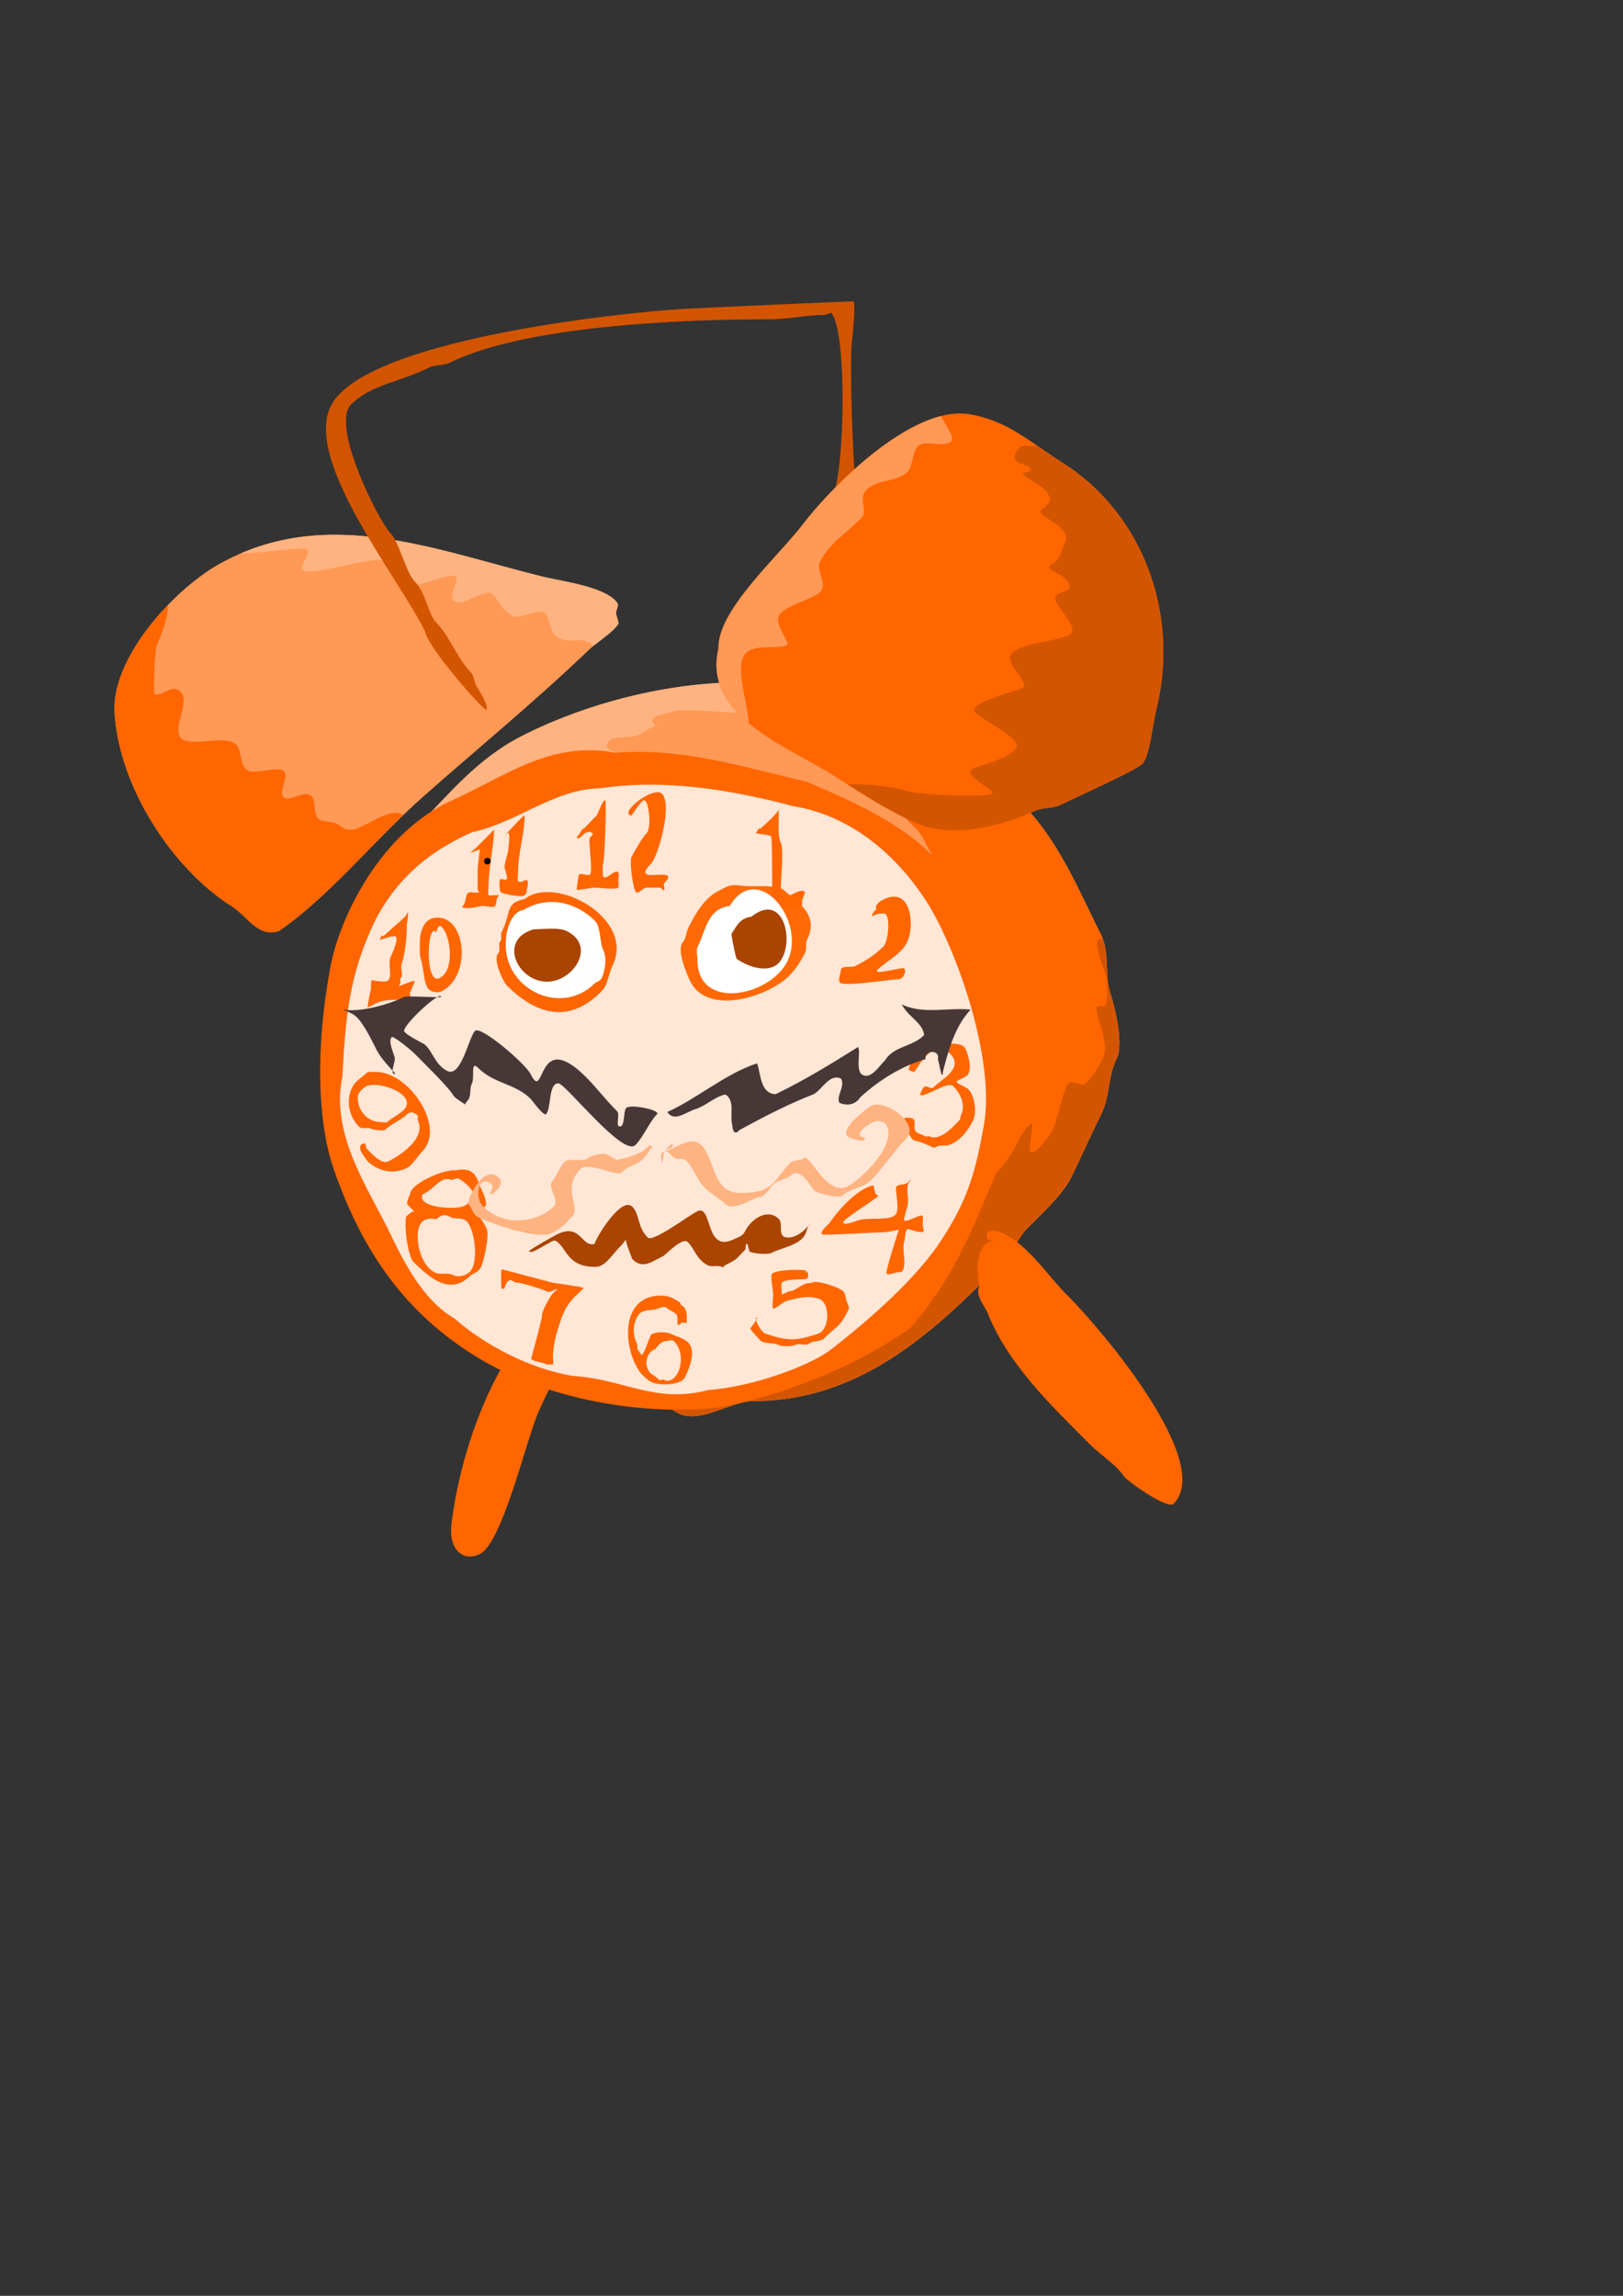<?xml version="1.0" encoding="UTF-8" standalone="no"?>
<!-- Created with Inkscape (http://www.inkscape.org/) -->

<svg
   xmlns:dc="http://purl.org/dc/elements/1.1/"
   xmlns:cc="http://creativecommons.org/ns#"
   xmlns:rdf="http://www.w3.org/1999/02/22-rdf-syntax-ns#"
   xmlns:svg="http://www.w3.org/2000/svg"
   xmlns="http://www.w3.org/2000/svg"
   xmlns:sodipodi="http://sodipodi.sourceforge.net/DTD/sodipodi-0.dtd"
   xmlns:inkscape="http://www.inkscape.org/namespaces/inkscape"
   width="744.094"
   height="1052.362"
   id="svg2"
   version="1.1"
   inkscape:version="0.48.2 r9819"
   sodipodi:docname="clocker.svg">
  <rect width="100%" height="100%" fill="#333333" stroke="none"/>
  <defs
     id="defs4" />
  <sodipodi:namedview
     id="base"
     pagecolor="#ffffff"
     bordercolor="#666666"
     borderopacity="1.0"
     inkscape:pageopacity="0.0"
     inkscape:pageshadow="2"
     inkscape:zoom="0.70710678"
     inkscape:cx="299.01724"
     inkscape:cy="508.52082"
     inkscape:document-units="px"
     inkscape:current-layer="layer1"
     showgrid="false"
     inkscape:window-width="1364"
     inkscape:window-height="766"
     inkscape:window-x="0"
     inkscape:window-y="0"
     inkscape:window-maximized="0" />
  <g
     inkscape:label="Layer 1"
     inkscape:groupmode="layer"
     id="layer1">
    <path
       style="fill:#ff6600;fill-opacity:1;stroke:#ffffff;stroke-width:1px;stroke-linecap:butt;stroke-linejoin:miter;stroke-opacity:0"
       d="m 243,610.362 c -11.902,8.58 -30.804,46.316 -36,88 -1.561,12.52 5.802,17.599 13,14 10.052,-5.026 20.676,-49.691 26,-63 5.222,-13.055 14.496,-27.993 20,-39"
       id="path3628"
       inkscape:connector-curvature="0"
       sodipodi:nodetypes="csssc" />
    <path
       style="fill:#ff9955;stroke:#ffffff;stroke-width:1px;stroke-linecap:butt;stroke-linejoin:miter;stroke-opacity:0"
       d="m 203.647,431.522 c -1.886,-1.886 -7.542,-3.771 -5.657,-5.657 1.886,-1.886 7.542,7.542 5.657,5.657 -5.779,-5.779 -25.471,-15.586 -28.284,-21.213 -3.451,-6.902 3.538,-12.023 5.657,-14.142 3.436,-3.436 4.422,-11.493 8.485,-15.556 16.776,-16.776 28.878,-32.824 50.912,-43.841 28.487,-14.244 65.119,-24.042 100.409,-24.042 47.272,0 88.722,20.84 113.137,45.255 3.814,3.814 9.877,5.635 14.142,9.899 17.141,17.141 26.092,39.455 36.77,60.811 3.905,7.81 1.457,18.514 4.243,26.87 1.884,5.652 6.206,22.942 2.828,29.698 -4.218,8.436 -2.888,17.089 -7.071,25.456 -4.972,9.944 -9.305,20.023 -14.142,29.698 -3.576,7.153 -14.806,17.635 -19.799,22.627 -4.162,4.162 -6.034,10.276 -9.899,14.142 -29.338,29.338 -63.633,65.054 -115.966,65.054 -9.669,0 -24.083,10.586 -33.941,5.657 -13.505,-6.753 -48.664,-41.92 -52.326,-56.569 -2.023,-8.094 -5.047,-15.947 -7.071,-24.042 -1.288,-5.153 0.298,-10.421 -1.414,-15.556"
       id="path3554"
       inkscape:connector-curvature="0" />
    <path
       style="fill:#ff6600;stroke:#ffffff;stroke-width:1px;stroke-linecap:butt;stroke-linejoin:miter;stroke-opacity:0;fill-opacity:1"
       d="M 449.25 353.5 C 447.759 355.302 445.843 356.219 442.656 355.156 C 420.834 347.882 437.084 373.447 436.281 374.25 C 435.176 375.356 417.639 370.955 415.062 373.531 C 414.027 374.566 418.965 378.84 420.031 379.906 C 424.159 384.034 426.361 391.892 429.219 394.75 C 429.406 394.937 429.219 396.584 429.219 396.875 C 429.219 403.472 405.577 406.452 412.25 413.125 C 412.721 413.596 411.779 415.497 412.25 415.969 C 417.494 421.213 422.108 443.449 424.969 452.031 C 426.502 456.631 429.349 461.054 430.625 466.156 C 432.244 472.633 432.83 479.338 434.156 485.969 C 438.088 505.625 428.44 525.751 428.5 544.656 L 398.812 567.281 C 408.44 572.095 434.507 571.909 445.469 570.812 C 451.622 570.197 457.839 570.7 463.875 568.688 C 465.079 568.286 466.354 567.787 467.688 567.25 C 468.645 565.751 469.679 564.289 470.938 563.031 C 475.93 558.039 487.142 547.559 490.719 540.406 C 495.556 530.731 499.903 520.663 504.875 510.719 C 509.058 502.352 507.719 493.686 511.938 485.25 C 515.316 478.494 511.009 461.215 509.125 455.562 C 506.34 447.206 508.78 436.497 504.875 428.688 C 494.197 407.332 485.235 385.016 468.094 367.875 C 463.829 363.61 457.782 361.782 453.969 357.969 C 452.463 356.463 450.883 354.975 449.25 353.5 z "
       id="path3572" />
    <path
       style="fill:#d45500;stroke:#ffffff;stroke-width:1px;stroke-linecap:butt;stroke-linejoin:miter;stroke-opacity:0;fill-opacity:1"
       d="M 505.469 430.25 C 504.584 430.356 503.752 430.53 503.469 430.812 C 501.393 432.889 506.42 444.774 507 447.094 C 507.573 449.387 508.098 458.305 507 460.5 C 506.151 462.197 502.75 460.163 502.75 461.938 C 502.75 467.312 508.938 478.562 505.594 485.25 C 503.36 489.718 501.107 493.268 497.812 496.562 C 495.6 498.775 491.003 493.9 489.312 497.281 C 485.065 505.776 485.47 516.687 478.719 523.438 C 478.096 524.06 474.269 529.613 472.344 527.688 C 471.365 526.709 473.951 514.969 473.062 514.969 C 471.879 514.969 468.551 519.71 468.094 520.625 C 465.063 526.686 461.818 532.557 457.5 536.875 C 455.62 538.755 452.314 539.967 450.438 541.844 C 449.9 542.381 447.648 542.16 446.906 542.531 C 446.462 542.753 444.795 543.982 444.062 543.25 C 442.711 541.899 448.749 516.657 442.656 522.75 C 433.484 531.922 421.586 542.382 411.531 552.438 C 408.68 555.289 399.179 559.638 395.281 560.938 C 390 562.698 386.06 569.168 381.125 570.812 C 369.142 574.807 354.462 582.095 341.531 584.25 C 334.436 585.433 326.321 586.268 319.625 588.5 C 316.854 589.424 309.221 588.954 306.875 587.781 C 302.095 585.391 281.897 589.348 277.906 591.344 C 276.125 592.234 274.175 590.793 272.938 592.031 C 268.986 595.983 270.647 606.508 272.312 612.562 C 284.776 627.414 302.425 643.556 311.125 647.906 C 320.983 652.835 335.394 642.25 345.062 642.25 C 397.395 642.25 431.693 606.525 461.031 577.188 C 464.897 573.322 466.775 567.194 470.938 563.031 C 475.93 558.039 487.142 547.559 490.719 540.406 C 495.556 530.731 499.903 520.663 504.875 510.719 C 509.058 502.352 507.719 493.686 511.938 485.25 C 515.316 478.494 511.009 461.215 509.125 455.562 C 506.521 447.751 508.486 437.883 505.562 430.25 C 505.53 430.254 505.501 430.246 505.469 430.25 z "
       id="path3567" />
    <path
       style="fill:#ff9955;fill-opacity:1;stroke:#ffffff;stroke-width:1.242px;stroke-linecap:butt;stroke-linejoin:miter;stroke-opacity:0"
       d="m 127.965,426.729 c -9.738,3.277 -14.386,-6.677 -21.584,-11.213 -27.502,-17.33 -51.883,-55.05 -53.844,-88.84 -1.479,-25.486 27.513,-56.574 47.568,-67.913 49.126,-27.776 99.656,-6.469 149.214,5.686 8.155,2 27.52,4.349 33.359,11.47 1.703,2.077 -0.719,3.287 -0.129,5.888 0.13,0.574 1.233,3.726 0.948,4.179 -2.522,4.002 -9.644,8.214 -13.425,11.834 -24.296,23.257 -50.274,44.618 -75.613,66.953 -23.145,20.402 -43.081,45.812 -66.495,61.955 z"
       id="path2989"
       inkscape:connector-curvature="0" />
    <path
       style="fill:#ffb380;stroke:#ffffff;stroke-width:1px;stroke-linecap:butt;stroke-linejoin:miter;stroke-opacity:0;fill-opacity:1"
       d="M 151.156 245.156 C 137.346 245.409 123.607 247.912 109.938 253.875 C 121.178 253.207 134.505 251.375 139 251.375 C 144.871 251.375 136.597 258.972 139 261.375 C 142.369 264.744 173.36 253.735 177 257.375 C 178.502 258.877 182.127 260.502 184 262.375 C 185.678 264.053 183.006 266.878 186 268.375 C 190.061 270.406 206.414 261.789 209 264.375 C 210.748 266.123 205.266 272.641 208 275.375 C 211.618 278.993 222.629 269.004 226 272.375 C 227.839 274.214 230.571 280.161 235 282.375 C 238.577 284.163 247.003 278.378 250 281.375 C 252.546 283.921 251.902 290.326 256 292.375 C 262.524 295.637 265.376 290.779 272.219 295.938 C 276.113 292.777 281.4 289.332 283.5 286 C 283.785 285.548 282.693 282.386 282.562 281.812 C 281.972 279.212 284.39 277.983 282.688 275.906 C 276.848 268.785 257.468 266.438 249.312 264.438 C 216.79 256.461 183.844 244.557 151.156 245.156 z "
       id="path3597" />
    <path
       style="fill:#d45500;fill-opacity:0.995;stroke:#ffffff;stroke-width:1px;stroke-linecap:butt;stroke-linejoin:miter;stroke-opacity:0"
       d="m 398.313,270.367 c -5.641,-7.658 -9.148,-94.976 -7.889,-112.017 0.093,-1.265 2.178,-19.266 0.807,-20.232 -0.119,-0.084 -70.806,3.043 -78.331,3.499 -28.361,1.72 -147.862,14.252 -161.545,45.158 -11.423,25.803 31.895,78.522 43.639,102.964 1.255,7.309 27.09,36.539 28.006,35.622 1.335,-1.335 -3.742,-9.742 -4,-10 -1.366,-1.366 -1.634,-5.634 -3,-7 -6.011,-6.011 -10.069,-17.069 -16,-23 -3.814,-3.814 -4.656,-13.656 -10,-19 -3.824,-3.824 -7.02,-18.02 -11,-22 -5.079,-5.079 -27.715,-49.285 -18,-59 9.227,-9.227 21.999,-9.999 36,-17 2.561,-1.28 6.439,-0.72 9,-2 33.879,-16.939 105.62,-20 146,-20 10.1,0 17.322,-2 26,-2 1.118,0 2.84,-1.16 3,-1 7.506,7.506 6.246,72.507 1,83 -2.663,5.327 1,16.652 1,21 0,2.71 1.724,15.276 0,17 -0.332,0.332 -3.303,4.697 -2,6 1.377,1.377 10.372,-1.186 12,-2 1.693,-0.847 3.555,2.708 5.313,2.005 1.345,-0.538 1.125,-2.67 1.687,-4.005"
       id="path3019"
       inkscape:connector-curvature="0" />
    <path
       style="fill:#ffb380;stroke:#ffffff;stroke-width:1px;stroke-linecap:butt;stroke-linejoin:miter;stroke-opacity:0"
       d="M 340.812 312.719 C 305.522 312.719 268.893 322.538 240.406 336.781 C 218.373 347.798 206.276 363.849 189.5 380.625 C 188.967 381.158 188.502 381.755 188.062 382.406 C 194.726 379.515 201.035 376.153 202.938 374.25 C 205.628 371.56 225.643 368.538 231.219 365.75 C 234.101 364.309 238.338 365.019 241.125 363.625 C 246.374 361 262.895 356.73 265.875 353.75 C 266.299 353.326 289.049 350.272 292.031 348.781 C 298.672 345.461 272.293 346.613 279.312 339.594 C 282.14 336.766 291.169 339.05 294.156 336.062 C 294.321 335.898 299.044 333.159 300.656 332.594 C 299.843 332.048 298.499 330.282 299.094 329.688 C 301.038 327.744 304.384 327.466 308.312 326.156 C 313.615 324.389 342.372 327.441 342.938 326.875 C 343.948 325.865 336.998 320.096 338 319.094 C 339.833 317.261 352.335 318.086 355.688 316.969 C 357.47 316.375 364.338 315.874 369.656 315.312 C 360.37 313.643 350.712 312.719 340.812 312.719 z M 300.656 332.594 C 300.982 332.813 301.219 332.869 301.219 332.531 C 301.219 332.421 300.986 332.478 300.656 332.594 z "
       id="path3577" />
    <path
       style="fill:#ff6600;stroke:#ffffff;stroke-width:1px;stroke-linecap:butt;stroke-linejoin:miter;stroke-opacity:0"
       d="m 205.061,367.883 c -32.593,15.876 -50.845,56.001 -54.093,78.235 -5.346,29.806 -6.223,62.816 1.144,87.146 11.729,35.208 29.691,64.101 60.298,84.767 32.994,22.862 79.955,31.066 116.452,27.246 29.015,-5.081 64.836,-19.421 88.574,-36.666 21.335,-24.596 28.762,-46.82 41.526,-76.067 6.533,-38.49 1.592,-84.744 -17.378,-119.399 -11.189,-28.405 -44.936,-43.522 -71.962,-54.851 -29.645,-6.869 -55.88,-15.523 -87.425,-13.264 -30.597,-5.684 -51.084,11.403 -77.135,22.854 z"
       id="path3038"
       inkscape:connector-curvature="0"
       sodipodi:nodetypes="ccccccccccc" />
    <path
       style="fill:#ffe6d5;stroke:#ffffff;stroke-width:1.009px;stroke-linecap:butt;stroke-linejoin:miter;stroke-opacity:0"
       d="m 172.284,421.362 c -12.247,25.124 -13.838,44.448 -15.332,72.188 -5.233,24.799 9.668,47.838 20.561,69.021 6.305,13.196 15.332,32.748 30.685,41.696 14.404,12.677 35.248,23.208 54.153,26.409 24.078,1.514 37.945,12.906 62.315,6.513 20.107,-1.494 44.784,-10.553 55.241,-17.772 15.406,-11.856 37.205,-30.339 49.854,-48.247 13.568,-19.968 17.42,-33.01 21.488,-56.395 4.627,-28.933 -11.396,-76.007 -24.932,-99.047 -13.789,-22.556 -35.315,-41.761 -62.521,-46.166 -28.845,-7.595 -59.019,-12.653 -88.775,-8.211 -21.232,0.394 -37.838,15.691 -58.444,20.075 -25.194,11.101 -36.918,26.149 -44.293,39.936 z"
       id="path3179"
       inkscape:connector-curvature="0"
       sodipodi:nodetypes="cccccccccccccc" />
    <path
       style="fill:#ff6600;stroke:#ffffff;stroke-width:1px;stroke-linecap:butt;stroke-linejoin:miter;stroke-opacity:0;fill-opacity:1"
       d="m 400.5,543.362 c -6.791,1.038 -15.963,10.944 -20,17 -0.675,1.013 -4.921,4.079 -3.5,5.5 0.462,0.462 24.765,-1 27.5,-1 3.434,0 7.5,-1.481 7.5,-1 0,0.244 -6.316,19.184 -5.5,20 0.653,0.653 3.481,-0.24 4,-0.5 0.562,-0.281 2.618,-0.118 3,-0.5 2.424,-2.424 -0.088,-10.236 1,-13.5 0.566,-1.699 0.295,-4.795 1.5,-6 0.317,-0.317 6.127,2.373 7.5,1 0.176,-0.175 -0.5,-2.226 -0.5,-3 0,-0.636 0.405,-3.595 0,-4 -1.029,-1.029 -7.333,3.167 -8.5,2 -0.277,-0.277 1.305,-5.916 1.5,-6.5 0.966,-2.898 -0.838,-7.825 0.5,-10.5 0.118,-0.236 1,-1.268 1,-1.5 0,-0.471 -0.667,0.667 -1,1 -1.307,1.307 -4.354,0.854 -5.5,2 -1.033,1.033 1.888,10.612 -0.5,13 -2.901,2.901 -12.374,0.958 -17,2.5 -0.265,0.088 -7,2.748 -7,1 0,-1.456 14.226,-10.226 16,-12 0.416,-0.416 -0.922,-0.922 -1,-1 -0.357,-0.357 -0.919,-3.675 -1,-4 z"
       id="path3421"
       inkscape:connector-curvature="0" />
    <path
       style="fill:#ff6600;fill-opacity:1;stroke:#ffffff;stroke-width:1px;stroke-linecap:butt;stroke-linejoin:miter;stroke-opacity:0"
       d="m 416.5,490.362 c 2.4,-8.87 10.013,-12 19,-12 2.019,0 5.122,0.122 6.5,1.5 1.534,1.534 4.055,10.445 1.5,13 -1.248,1.248 -3.578,1.578 -5,3 -0.476,0.476 4.236,2.236 5.5,3.5 2.676,2.676 4.107,10.285 2,14.5 -2.235,4.471 -5.961,9.32 -11,11 -1.564,0.521 -3.41,-0.03 -5,0.5 -0.702,0.234 -1.518,0.991 -2.5,0.5 -1.731,-0.865 -4.186,-1.895 -6,-2.5 -0.796,-0.265 -2.389,-0.389 -3,-1 -0.906,-0.906 -5.728,-7.772 -3.5,-10 0.132,-0.132 1.294,0 1.5,0 5.01,0 1.331,4.331 3.5,6.5 1.037,1.037 3.063,1.063 4,2 0.317,0.317 1.584,-0.208 2,0 5.205,2.603 11.868,-5.368 14,-7.5 0.443,-0.443 0.199,-1.397 0.5,-2 2.572,-5.144 -0.493,-10.493 -3.5,-13.5 -2.498,-2.498 -13.458,5.542 -15,4 -0.431,-0.431 1.264,-3.264 1.5,-3.5 1.267,-1.267 3.233,1.267 4.5,0 3.714,-3.714 14.251,-8.749 7.5,-15.5 -8.071,-8.071 -15.722,8.656 -16.5,8.5 -0.88,-0.176 -1.667,-0.667 -2.5,-1 z"
       id="path3227"
       inkscape:connector-curvature="0" />
    <path
       style="fill:#483737;stroke:#ffffff;stroke-width:0.834px;stroke-linecap:butt;stroke-linejoin:miter;stroke-opacity:0"
       d="m 414.251,461.695 c 2.613,4.49 8.784,7.359 9.438,12.719 -5.01,5.423 -14.041,5.008 -17.978,11.715 -2.759,2.462 -6.911,9.805 -11.147,5.879 -2.08,-3.537 0.109,-9.481 -1.156,-12.094 -12.239,7.684 -24.821,15.402 -37.781,21.625 -7.087,-0.206 -6.805,-9.205 -8.5,-14.125 -14.787,4.868 -26.941,15.831 -41.156,22.312 3.162,4.966 8.974,-0.276 12.938,-1.344 4.806,-1.516 8.842,-5.725 13.625,-6.688 4.637,2.607 1.936,9.745 3.188,13.969 0.118,2.028 0.804,5.219 3.312,2.312 11.105,-6.016 22.352,-11.899 34.062,-16.438 3.886,-2.158 7.336,-9.716 12.531,-7.062 1.972,3.533 -2.506,8.156 -0.719,11.062 3.636,1.517 7.281,0.816 9.469,-2.531 8.618,-7.881 18.801,-14.243 29.969,-17.531 -0.772,-4.132 6.8,-4.658 5.65,0.188 0.747,1.602 1.851,10.866 2.35,5.437 2.571,-9.988 5.493,-20.661 12.656,-28.312 -10.202,-1.024 -21.017,2.141 -30.844,-2.031 -1.536,-0.698 -0.174,0.472 0.094,0.938 z"
       id="path3067"
       inkscape:connector-curvature="0" />
    <path
       style="fill:#ff6600;stroke:#ffffff;stroke-width:1px;stroke-linecap:butt;stroke-linejoin:miter;stroke-opacity:0;fill-opacity:1"
       d="m 174,430.862 c 0.5,-0.667 0.833,-2.5 1.5,-2 0.667,0.5 -2.089,2.589 -1.5,2 3.747,-3.747 8.419,-7.419 12,-11 0.095,-0.095 0.591,-1.5 1,-1.5 0.399,0 -0.5,5.359 -0.5,5.5 0,5.932 -0.66,12.98 -2.5,18.5 -0.347,1.042 0.771,4.729 0,5.5 -0.638,0.638 -0.5,1.688 -0.5,3 0,0.515 -0.873,0.627 -0.5,1 0.407,0.407 8.104,-3.709 7,-1.5 -0.753,1.506 -1.254,3.009 -2,4.5 -0.369,0.737 0.561,2.939 0,3.5 -0.132,0.132 -1.294,0 -1.5,0 -4.422,0 -9.958,-0.521 -14,1.5 -0.594,0.297 -3.995,2.005 -4,2 -0.09,-0.09 1.068,-7.136 1.5,-8 0.186,-0.372 -0.089,-4.5 0.5,-4.5 0.83,0 6.264,1.236 7.5,0 1.928,-1.928 -0.23,-8.04 1,-10.5 0.68,-1.359 3.747,-8.253 2.5,-9.5 -0.92,-0.92 -6.646,1.329 -7.5,1.5 z"
       id="path3515"
       inkscape:connector-curvature="0" />
    <path
       style="fill:#483737;stroke:#ffffff;stroke-width:1px;stroke-linecap:butt;stroke-linejoin:miter;stroke-opacity:0"
       d="m 156.978,462.635 c 1.886,0.943 3.97,1.564 5.657,2.828 3.519,2.639 7.431,10.619 9.899,15.556 2.969,5.937 9.586,11.314 8.485,11.314 -2.357,0 0,-4.714 0,-7.071 0,-1.581 -3.417,-7.897 -1.414,-9.899 0.709,-0.709 8.784,5.956 9.899,7.071 4.174,4.174 16.693,16.415 18.385,19.799 0.526,1.052 5.847,4.243 5.657,4.243 -1.054,0 0.943,-1.886 1.414,-2.828 1.038,-2.077 0.301,-4.845 1.414,-7.071 1.354,-2.708 -0.839,-10.738 2.828,-7.071 7.307,7.307 17.105,7.206 24.042,14.142 0.588,0.588 6.019,8.123 7.071,7.071 2.557,-2.557 0.958,-14.142 5.657,-14.142 3.241,0 29.68,33.96 35.355,28.284 3.59,-3.59 6.547,-10.79 9.899,-14.142 1.8,-1.8 -12.157,-4.814 -14.142,-2.828 -1.346,1.346 -0.494,8.485 -2.828,8.485 -2.404,0 0.285,-5.371 -1.414,-7.071 -5.558,-5.558 -9.21,-10.624 -14.142,-15.556 -23.215,-23.215 -18.547,12.403 -25.456,-1.414 -2.442,-4.885 -22.916,-22.339 -25.456,-19.799 -2.858,2.858 -6.346,21.576 -12.728,18.385 -6.164,-3.082 -7.057,-10.6 -11.314,-12.728 -0.554,-0.277 -8.485,-4.336 -8.485,-5.657 0,-3.315 16.971,-18.789 16.971,-15.556 0,0.478 -15.697,-0.637 -16.971,0 -7.691,3.845 -21.503,7.352 -28.284,5.657 z"
       id="path3082"
       inkscape:connector-curvature="0" />
    <path
       style="fill:#ff6600;fill-opacity:1;stroke:#ffffff;stroke-width:1px;stroke-linecap:butt;stroke-linejoin:miter;stroke-opacity:0"
       d="m 212.438,536.125 c -1.444,-0.038 -3.23,0.198 -5.438,0.75 l 2,-0.5 c -6.582,-0.258 -21,6.56 -21,11 0,0.564 -2.168,3.832 -1,5 0.401,0.401 3,2.929 3,3 0,0.333 -0.764,-0.236 -1,0 -0.75,0.75 -1.75,1.25 -2.5,2 -0.895,0.895 -0.5,4.335 -0.5,6 0,3.294 1.531,13.031 3.5,15 6.621,6.621 16.565,15.935 26,6.5 0.976,-0.976 3.855,-1.709 5,-4 1.198,-2.396 4.16,-14.681 2.5,-18 -1.42,-2.84 -2.953,-4.953 -4.5,-6.5 -0.299,-0.299 -1,0.54 -1,-0.5 0,-0.017 3.85,-1.85 5,-3 1.005,-1.005 -0.608,-5.215 -1,-6 -2.71,-5.42 -2.804,-10.585 -9.062,-10.75 z m -2.781,4.062 c 0.287,-0.004 0.58,0.056 0.844,0.188 2.123,1.062 8.051,5.898 6.5,9 -0.845,1.691 -2.651,2.151 -3.5,3 -2.385,2.385 -20,1.575 -20,-3.5 0,-0.972 -0.194,-1.153 0.5,-1.5 6.117,-3.058 8.02,-8.483 13,-6.5 0.867,-0.173 1.794,-0.675 2.656,-0.688 z M 204,557 c 0.721,0.059 1.489,0.37 2.5,0.875 2.625,1.313 5.35,-0.15 7.5,2 3.862,3.862 5.436,19.064 1.5,23 -1.441,1.441 -4.843,3.078 -8,1.5 -2.31,-1.155 -5.953,0.023 -8,-1 -5.377,-2.688 -8,-10.48 -8,-16.5 0,-5.962 2.376,-9.252 8.5,-8 1.743,-1.394 2.799,-1.974 4,-1.875 z"
       id="path3482"
       inkscape:connector-curvature="0" />
    <path
       style="fill:#ffb380;stroke:#ffffff;stroke-width:0.815px;stroke-linecap:butt;stroke-linejoin:miter;stroke-opacity:0"
       d="m 282.495,531.74 c -11.782,-6.866 9.681,4.433 -4.074,-2.444 -2.414,-1.207 -8.003,0.67 -8.962,1.629 -1.775,1.775 -8.695,-0.267 -10.591,1.629 -2.379,2.379 -4.155,7.414 -5.703,8.962 -2.404,2.404 3.489,8.732 0.815,11.406 -7.563,7.563 -22.912,9.677 -32.589,0 -4.248,-4.248 -1.677,-15.527 4.074,-9.777 0.997,0.997 -0.815,3.528 -0.815,4.074 0,1.304 7.557,-3.849 4.074,-7.333 -7.028,-7.028 -15.229,10.843 -13.85,12.221 1.407,1.407 2.009,4.671 4.074,5.703 4.85,2.425 27.266,10.809 34.219,7.333 4.541,-2.271 5.661,-4.031 8.962,-7.333 4.611,-4.611 -5.107,-12.817 4.074,-21.998 3.491,-3.491 16.576,3.793 18.739,1.629 4.396,-4.396 9.175,-2.871 13.036,-10.591 0.106,-0.212 1.452,-0.993 0.815,-1.629 -1.015,-1.015 -3.162,1.988 -4.074,2.444 -4.196,2.098 -6.477,2.925 -12.221,4.074 z"
       id="path3086"
       inkscape:connector-curvature="0" />
    <path
       style="fill:#ffb380;stroke:#ffffff;stroke-width:1px;stroke-linecap:butt;stroke-linejoin:miter;stroke-opacity:0"
       d="m 304.5,527.862 c 1.333,-1 3,-4.333 4,-3 1,1.333 -5.667,3 -4,3 3.329,0 11.93,-8.069 17,-3 6.585,6.585 4.88,22 18,22 15.862,0 15.139,-6.139 23,-14 1.333,-1.333 4.667,-0.667 6,-2 2.569,-2.569 10.43,17.785 20,13 5.946,-2.973 22.689,-18.622 18,-28 -0.738,-1.477 -2.544,-2 -4,-2 -2.794,0 -10.127,4.873 -8,7 0.527,0.527 2,0.255 2,1 0,2.576 -7.441,-0.441 -8,-1 -3.517,-3.517 9.252,-13.126 11,-14 6.438,-3.219 22.56,8.44 16,15 -4.911,4.911 -11.809,14.809 -16,19 -3.612,3.612 -10.274,4.274 -13,7 -1.866,1.866 -12.059,-1.059 -13,-2 -1.722,-1.722 -6.637,-11.363 -11,-7 -1.675,1.675 -6.201,2.201 -8,4 -1.398,1.398 -4.035,6 -7,6 -1.589,0 -11.334,6.666 -15,3 -2.234,-2.234 -6.954,-4.954 -9,-7 -4.391,-4.391 -5.232,-9.232 -9,-13 -1.199,-1.199 -3.314,-0.157 -5,-1 -1.738,-0.869 -3.156,-3.615 -5,-3 -2.617,0.872 -0.696,4.174 -1,6"
       id="path3088"
       inkscape:connector-curvature="0" />
    <path
       style="fill:#ff6600;fill-opacity:0.967;stroke:#ffffff;stroke-width:0.823px;stroke-linecap:butt;stroke-linejoin:miter;stroke-opacity:0"
       d="m 330.46,407.869 c -7.438,3.184 -11.792,11.24 -14.814,17.283 -1.038,2.077 -1.204,5.319 -2.469,6.584 -3.433,3.433 2.261,16.044 3.292,18.106 8.072,16.144 35.958,6.837 45.264,-2.469 2.546,-2.546 5.07,-6.025 7.407,-10.699 0.811,-1.623 0.03,-4.175 0.823,-5.761 6.2,-12.399 -5.77,-18.115 -10.699,-23.043 -2.142,-2.142 -12.333,-1.646 -15.637,-1.646 -5.807,0 -7.297,-1.877 -13.168,1.646 z"
       id="path3185"
       inkscape:connector-curvature="0" />
    <path
       style="fill:#ff6600;fill-opacity:1;stroke:#ffffff;stroke-width:1px;stroke-linecap:butt;stroke-linejoin:miter;stroke-opacity:0"
       d="m 346.5,381.862 c 0.667,-0.667 1.333,-2.667 2,-2 0.667,0.667 -2.667,2.667 -2,2 2.691,-2.691 5.156,-4.656 7.5,-7 0.481,-0.481 3.482,-4.018 3.5,-4 0.373,0.373 -0.5,0.485 -0.5,1 0,1.333 0,2.667 0,4 0,3.229 -0.373,7.754 1,10.5 1.418,2.836 0,16.739 0,20.5 0,9.428 8.098,-0.902 11,2 0.192,0.192 -0.845,2.689 -1,3 -0.9,1.799 1.131,3.5 -2,3.5 -3.659,0 -19.042,3.958 -21,2 -0.611,-0.611 0.111,-6.111 0.5,-6.5 0.414,-0.414 1.979,0.979 2,1 0.935,0.935 6.034,-1.034 6.5,-1.5 0.405,-0.405 0,-3.364 0,-4 0,-1.999 0.094,-22.406 -0.5,-23 -0.872,-0.872 -5.325,-0.83 -7,-1.5 z"
       id="path3417"
       inkscape:connector-curvature="0" />
    <path
       style="fill:#ffffff;stroke:#ffffff;stroke-width:0.823px;stroke-linecap:butt;stroke-linejoin:miter;stroke-opacity:0"
       d="m 334.575,415.275 c -10.267,1.283 -10.763,10.827 -14.814,18.929 -0.61,1.219 0,4.368 0,5.761 0,23.667 33.212,16.697 41.149,0.823 9.225,-18.451 -13.545,-46.83 -26.335,-25.512 z"
       id="path3092"
       inkscape:connector-curvature="0" />
    <path
       style="fill:#aa4400;stroke:#ffffff;stroke-width:0.823px;stroke-linecap:butt;stroke-linejoin:miter;stroke-opacity:0"
       d="m 351.96,416.932 c -2.137,0.005 -4.64,0.996 -7.51,3.292 -5.283,0.5 -6.893,4.612 -9.13,7.895 0.606,4.421 1.824,9.74 2.34,11.342 5.675,4.073 14.722,6.573 19.134,2.16 6.615,-6.615 4.424,-24.712 -4.835,-24.689 z"
       id="path3135"
       inkscape:connector-curvature="0" />
    <path
       style="fill:#ff6600;fill-opacity:1;stroke:#ffffff;stroke-width:1px;stroke-linecap:butt;stroke-linejoin:miter;stroke-opacity:0"
       d="m 264.5,383.862 c 1.333,-1.333 2.667,-5.333 4,-4 1.333,1.333 -4,5.886 -4,4 0,-1.026 8.331,-9.331 9,-10 0.458,-0.458 3.073,-7.927 4,-7 0.643,0.643 -0.321,28.321 -1,29 -0.247,0.247 -0.247,5.753 0,6 1.716,1.716 5.284,-3.716 7,-2 0.39,0.39 0,3.39 0,4 0,0.412 0.265,2.735 0,3 -1.115,1.115 -9.248,0 -11,0 -1.352,0 -7.68,1.32 -8,1 -0.219,-0.219 0.668,-6.668 1,-7 0.833,-0.833 4.167,0.833 5,0 1.115,-1.115 0,-9.248 0,-11 0,-1.448 -0.634,-4.733 0,-6 0.13,-0.26 1.782,-1.218 1,-2 -1.716,-1.716 -4.747,1.099 -7,2 z"
       id="path3187"
       inkscape:connector-curvature="0" />
    <path
       style="fill:#ff6600;fill-opacity:1;stroke:#ffffff;stroke-width:1px;stroke-linecap:butt;stroke-linejoin:miter;stroke-opacity:0"
       d="m 289.5,373.862 c -6.226,-1.032 10.151,-13.849 14,-10 4.976,4.976 -1.808,28.808 -5,32 -10.679,10.679 14.827,0.173 6,9 -0.5,0.5 0.5,2.5 0,3 -0.745,0.745 -0.971,-1 -2,-1 -2,0 -4,0 -6,0 -1.795,0 -3.731,3.269 -5,2 -1.259,-1.259 -3.009,-13.982 -2,-16 1.49,-2.98 5.066,-9.066 7,-11 2.178,-2.178 1.228,-13.886 -1,-15 -1.173,-0.586 -5.778,6.723 -6,7 z"
       id="path3189"
       inkscape:connector-curvature="0" />
    <path
       style="fill:#ff6600;fill-opacity:1;stroke:#ffffff;stroke-width:1px;stroke-linecap:butt;stroke-linejoin:miter;stroke-opacity:0"
       d="m 303,593.875 c -18.404,0 -17.572,23.142 -10,34.5 1.351,2.027 4.421,4.807 6.5,5.5 3.667,1.222 12.734,1.031 14.5,-2.5 1.895,-3.79 5.435,-12.065 1.5,-16 -1.936,-1.936 -5.664,-2.832 -8,-4 -1.895,-0.947 -7.465,-1.035 -9,0.5 -0.775,0.775 -3.382,10.118 -4.5,9 -0.418,-0.418 -1.027,-1.527 -1.5,-2 -0.602,-0.602 -0.095,-2.189 -0.5,-3 -2.65,-5.3 -1.365,-11.135 1.5,-14 1.674,-1.674 7.287,-1.287 8,-2 0.187,-0.187 3.271,-1.229 4,-0.5 1.089,1.089 3.336,1.836 4.5,3 1.2,1.2 0.016,4.016 1,5 0.303,0.303 1.017,-0.919 1.5,-1 0.822,-0.137 1.667,0 2.5,0 -0.624,-0.312 1.068,-6.216 -2.5,-8 -0.857,-0.429 -0.205,-0.97 -1,-1.5 -2.811,-1.874 -4.969,-3 -8.5,-3 z m 4.625,20.5 c 0.554,-0.028 1.076,0.053 1.406,0.406 6.902,7.391 1.168,20.841 -4.781,17.656 -0.456,-0.244 -1.81,0.371 -2.156,0 -0.569,-0.609 -1.31,-1.374 -2.188,-1.844 -1.636,-0.876 -2.117,-1.293 -3.031,-3.25 -1.595,-3.416 0.633,-8.305 3.469,-8.844 1.103,-1.476 2.868,-3.719 4.781,-3.719 0.545,0 1.577,-0.36 2.5,-0.406 z"
       id="path3191"
       inkscape:connector-curvature="0" />
    <path
       style="fill:#ff6600;fill-opacity:1;stroke:#ffffff;stroke-width:1px;stroke-linecap:butt;stroke-linejoin:miter;stroke-opacity:0"
       d="m 170.094,491.344 c -0.886,0.031 -1.716,0.154 -2.094,0.531 -2.209,2.209 -4.927,3.353 -6.5,6.5 -3.309,6.619 -1.009,13.991 3,18 1.402,1.402 3.897,0.198 5.5,1 0.741,0.371 5.699,1.301 6.5,0.5 2.259,-2.259 7.69,-4.69 10,-7 1.983,-1.983 4.067,-0.433 5,0.5 0.317,0.317 -0.208,1.584 0,2 4.09,8.179 -7.612,16.056 -13.5,19 -3.327,1.664 -8.686,-4.686 -10,-6 -0.251,-0.251 -0.172,-1.672 -0.5,-2 -0.664,-0.664 -5.048,0.189 0,6.5 1.103,2.434 9.607,9.197 19,4.5 2.809,-1.405 4.954,-5.454 7,-7.5 11.202,-11.202 -6.032,-36.5 -21,-36.5 -0.579,0 -1.52,-0.062 -2.406,-0.031 z m 0.75,5.969 c 7.532,-0.332 20.118,5.6 14.156,11.562 -2.073,2.073 -5.661,3.661 -7.5,5.5 -0.249,0.249 -2.108,0 -2.5,0 -6.581,0 -11,-5.101 -11,-11.5 0,-1.768 2.003,-3.902 4,-5 0.801,-0.32 1.768,-0.515 2.844,-0.562 z"
       id="path3222"
       inkscape:connector-curvature="0" />
    <path
       style="fill:#ff6600;stroke:#ffffff;stroke-width:1px;stroke-linecap:butt;stroke-linejoin:miter;stroke-opacity:0;fill-opacity:1"
       d="m 402,416.862 c -0.417,-0.429 -1.288,-2.356 3,-4.5 12.132,-6.066 14.211,9.867 11.5,18 -2.224,6.671 -9.937,9.937 -14,14 -3.166,3.166 11.26,-1.24 12,-0.5 1.256,1.256 -0.374,5 -2.5,5 -3.938,0 -24.887,3.613 -27,1.5 -0.917,-0.917 0.5,-4.68 0.5,-5.5 0,-2.584 4.762,-1.131 6.5,-2 5.036,-2.518 9.157,-5.157 13,-9 2.225,-2.225 3.214,-12.786 1,-15 -0.302,-0.302 -2.526,0 -3,0 -0.962,0 -2.723,1 -3,1 -1.59,0 5.216,-7.287 0.5,-1"
       id="path3419"
       inkscape:connector-curvature="0" />
    <path
       style="fill:#ff6600;stroke:#ffffff;stroke-width:1px;stroke-linecap:butt;stroke-linejoin:miter;stroke-opacity:0;fill-opacity:1"
       d="m 369.5,582.362 c -3.281,-0.649 -13.71,-0.29 -15.5,1.5 -1.019,1.019 0.5,8.028 0.5,9.5 0,0.865 -0.646,5.854 0,6.5 0.456,0.456 4.883,-3.221 6,-3.5 5.179,-1.295 9.623,-2.792 15,-1 5.08,1.693 5.12,14.127 -0.5,16 -10.055,3.352 -13.834,3.389 -24,0 -2.263,-0.754 -5.684,-7.5 -4,-7.5 0.828,0 -2.816,4.816 -3,5 -0.337,0.337 4.091,5.091 4.5,5.5 1.835,1.835 5.8,0.9 8,2 1.91,0.955 6.59,0.955 8.5,0 1.392,-0.696 4.898,0.602 6,-0.5 1.354,-1.354 5.195,-0.695 7,-2.5 6.161,-6.161 6.839,-4.679 11,-13 0.469,-0.938 -0.142,-2.284 -0.5,-3 -0.756,-1.512 -0.728,-3.456 -1.5,-5 -1.001,-2.001 -12.166,-5.667 -14.5,-4.5 -1.095,0.547 -1.824,0.108 -3,0.5 -2.531,0.844 -5.33,3.5 -7.5,3.5 -0.494,0 -3.5,1.705 -3.5,1.5 0,-0.205 -0.581,-4.919 0,-5.5 1.439,-1.439 8.346,-1.5 10.5,-1.5 3.115,0 0.5,-6.37 0.5,-2"
       id="path3423"
       inkscape:connector-curvature="0" />
    <path
       style="fill:#ff6600;stroke:#ffffff;stroke-width:1px;stroke-linecap:butt;stroke-linejoin:miter;stroke-opacity:0;fill-opacity:1"
       d="M 230 581.875 C 229.573 582.302 229.721 586.675 229.875 590.656 C 230.319 590.701 230.747 590.736 231.188 590.781 C 231.64 588.986 232.348 587.451 233.5 586.875 C 234.624 586.313 235.505 587.875 236.5 587.875 C 238.918 587.875 248.188 590.719 250.5 591.875 C 252.508 592.879 254.183 590.875 255.5 590.875 C 255.619 590.875 253.621 592.754 253.5 592.875 C 252.269 594.106 248.5 600.692 248.5 602.875 C 248.5 605.057 243.439 622.814 243.5 622.875 C 244.9 624.275 248.198 624.224 250.5 625.375 C 250.749 625.499 253.33 625.545 253.5 625.375 C 253.802 625.073 253.5 622.849 253.5 622.375 C 253.5 616.436 255.167 610.875 257 605.375 C 258.381 601.231 260.366 597.509 263.5 594.375 C 264.184 593.691 267.681 590.556 267.5 590.375 C 266.905 589.78 254.461 588.24 253 587.875 C 250.442 587.235 230.127 581.748 230 581.875 z "
       id="path3451" />
    <path
       style="fill:#ff6600;stroke:#ffffff;stroke-width:1px;stroke-linecap:butt;stroke-linejoin:miter;stroke-opacity:0;fill-opacity:1"
       d="m 199.875,420.656 c -0.45,0.033 -0.902,0.124 -1.375,0.219 -4.288,0.921 -6,6.585 -6,10.5 0,2.676 -0.331,6.008 0.5,8.5 1.316,3.949 1.22,11.22 3.5,13.5 1.243,1.243 3.891,2.055 6,1 13.813,-6.907 11.311,-34.741 -2.625,-33.719 z m 1.781,3.812 c 0.255,-0.029 0.527,0.09 0.844,0.406 4.258,4.258 6.09,19.955 -1,23.5 -6.907,3.453 -5.733,-26.337 -1.5,-21 0.004,-0.021 0.551,-2.781 1.656,-2.906 z"
       id="path3517"
       inkscape:connector-curvature="0" />
    <path
       style="fill:#ff6600;fill-opacity:1;stroke:#ffffff;stroke-width:1px;stroke-linecap:butt;stroke-linejoin:miter;stroke-opacity:0"
       d="m 216,390.862 c 5.722,-6.516 -5.505,5.505 2.5,-2.5 2.604,-2.604 4.272,-4.272 6,-6 0.121,-0.121 2,-2.119 2,-2 0,6.7 -2.5,17.629 -2.5,25.5 0,0.628 -0.427,4.073 0,4.5 0.195,0.195 1.695,0 2,0 5.302,0 1.5,-0.652 1.5,3.5 0,0.005 -0.42,1.42 -0.5,1.5 -0.92,0.92 -5.232,-0.423 -6.5,0 -0.656,0.219 -10.723,2.223 -8,-0.5 1.007,-1.007 0.945,-4.445 2,-5.5 0.917,-0.917 4.083,0.417 5,-0.5 0.373,-0.373 -0.5,-0.485 -0.5,-1 0,-3.167 0,-6.333 0,-9.5 0,-1.351 1.034,-8.966 1,-9 -0.072,-0.072 -3.281,1.213 -4,1.5 z"
       id="path3522"
       inkscape:connector-curvature="0" />
    <path
       style="fill:#fc6500;fill-opacity:1;stroke:#ffffff;stroke-width:0.746px;stroke-linecap:butt;stroke-linejoin:miter;stroke-opacity:0"
       d="m 240.502,412.133 c -9.098,1.901 -5.748,5.528 -10.442,14.917 -0.879,1.759 0.462,3.268 -0.746,4.475 -0.994,0.994 0.249,4.227 -0.746,5.221 -2.986,2.986 2.341,13.529 3.729,14.917 13.027,13.027 28.153,18.091 43.26,2.983 3.394,-3.394 3.342,-8.175 5.221,-11.934 10.787,-21.573 -26.18,-41.858 -40.277,-30.581 z"
       id="path3183"
       inkscape:connector-curvature="0" />
    <path
       style="fill:#ff6600;fill-opacity:1;stroke:#ffffff;stroke-width:1px;stroke-linecap:butt;stroke-linejoin:miter;stroke-opacity:0"
       d="m 232,382.362 c 0.403,-0.439 8.5,-9.389 8.5,-8.5 0,8.425 -3,17.205 -3,26 0,0.636 -0.405,3.595 0,4 1.837,1.837 4.5,-3.129 4.5,1.5 0,1.156 -0.5,1.767 -0.5,3 0,1.062 -0.521,1.521 -1,2 -1.173,1.173 -10.587,-0.674 -11,-1.5 -0.525,-1.05 -0.5,-3.272 -0.5,-4.5 0,-2.921 2.196,-0.196 3.5,-1.5 0.157,-0.157 -0.683,-3.866 -1,-4.5 -0.777,-1.553 1.5,-6.902 1.5,-9 0,-0.156 1.974,-12.948 -2,-5"
       id="path3524"
       inkscape:connector-curvature="0" />
    <path
       style="fill:#ffffff;stroke:#ffffff;stroke-width:0.799px;stroke-linecap:butt;stroke-linejoin:miter;stroke-opacity:0"
       d="m 239.849,417.19 c -3.421,0.172 -7.993,5.564 -7.993,15.986 0,20.626 25.578,32.771 40.764,17.584 0.639,-0.639 2.443,-0.889 3.197,-2.398 1.384,-2.768 2.644,-9.1 0.799,-12.789 -1.838,-3.675 -0.979,-10.57 -3.996,-13.588 -7.573,-7.573 -20.442,-12.193 -32.771,-4.796 z"
       id="path3090"
       inkscape:connector-curvature="0" />
    <path
       style="fill:#aa4400;stroke:#ffffff;stroke-width:0.799px;stroke-linecap:butt;stroke-linejoin:miter;stroke-opacity:0"
       d="m 244.645,425.982 c -19.256,5.577 -3.626,30.588 12.789,22.38 8.631,-4.316 13.57,-15.995 2.398,-21.581 -3.709,-1.855 -10.895,-0.799 -15.187,-0.799 z"
       id="path3122"
       inkscape:connector-curvature="0" />
    <path
       sodipodi:type="arc"
       id="path3539"
       style="fill:#000000;stroke:none"
       sodipodi:cx="223.44574"
       sodipodi:cy="394.75287"
       sodipodi:rx="1.5"
       sodipodi:ry="1.5"
       d="m 224.946,394.753 a 1.5,1.5 0 1 1 -3,0 1.5,1.5 0 1 1 3,0 z" />
    <path
       style="fill:#ff6600;fill-opacity:1;stroke:#ffffff;stroke-width:1px;stroke-linecap:butt;stroke-linejoin:miter;stroke-opacity:0"
       d="m 329.411,297.249 c -7.384,30.986 31.488,44.832 52.025,57.773 12.327,7.767 24.502,15.992 38.02,22.034 17.134,7.659 39.527,1.595 55.361,-5.486 3.404,-1.522 7.892,-0.865 11.215,-2.545 5.154,-2.606 36.384,-16.556 38.085,-19.255 3.432,-5.446 4.028,-16.421 6.126,-24.976 10.564,-43.07 -5.973,-89.309 -43.289,-112.822 -14.567,-9.179 -25.055,-19.328 -42.76,-22.138 -25.554,-4.055 -61.938,32.021 -75.868,50.235 -11.961,15.639 -39.367,39.555 -38.914,57.18 z"
       id="path2991"
       inkscape:connector-curvature="0" />
    <path
       style="fill:#d45500;stroke:#ffffff;stroke-width:1px;stroke-linecap:butt;stroke-linejoin:miter;stroke-opacity:0;fill-opacity:1"
       d="M 469 204.375 C 467.518 204.375 463.397 208.772 466 211.375 C 467.595 212.97 470.405 212.78 472 214.375 C 474.555 216.93 467.604 215.979 469 217.375 C 472.751 221.126 478.404 222.184 481 227.375 C 482.923 231.221 477 232.967 477 234.375 C 477 237.816 492.058 241.258 488 249.375 C 486.625 252.125 486.114 255.261 484 257.375 C 483.753 257.622 480.228 259.603 481 260.375 C 483.128 262.503 488.207 263.789 490 267.375 C 492.043 271.461 485.278 270.818 484 273.375 C 482.217 276.94 494.577 286.798 491 290.375 C 487.446 293.929 469.238 294.137 464 299.375 C 459.615 303.76 472.115 312.26 469 315.375 C 468.369 316.006 442.867 322.242 447 326.375 C 450.923 330.298 459.779 334.154 465 339.375 C 471.288 345.663 449.34 350.705 446 352.375 C 440.752 354.999 455 361.589 455 363.375 C 455 366.035 418.886 364.318 415 362.375 C 412.653 361.201 398.285 359.17 388.562 359.562 C 398.512 365.897 408.555 372.184 419.469 377.062 C 436.603 384.722 458.979 378.643 474.812 371.562 C 478.217 370.04 482.708 370.711 486.031 369.031 C 491.185 366.425 522.424 352.481 524.125 349.781 C 527.557 344.335 528.152 333.336 530.25 324.781 C 540.814 281.712 524.254 235.483 486.938 211.969 C 482.938 209.449 479.274 206.869 475.656 204.375 C 473.435 204.378 471.237 204.375 469 204.375 z "
       id="path3582" />
    <path
       style="fill:#ff6600;stroke:#ffffff;stroke-width:1px;stroke-linecap:butt;stroke-linejoin:miter;stroke-opacity:0;fill-opacity:1"
       d="M 76.844 277.469 C 63.141 291.729 51.584 310.36 52.531 326.688 C 54.493 360.477 78.873 398.202 106.375 415.531 C 113.573 420.067 118.231 429.996 127.969 426.719 C 148.055 412.87 165.592 392.226 184.781 373.75 C 179.423 369.019 166.184 380.375 161 380.375 C 157.109 380.375 157.042 378.896 154 377.375 C 151.917 376.334 147.688 377.063 146 375.375 C 143.133 372.508 145.447 366.099 142 364.375 C 138.438 362.594 132.536 367.911 130 365.375 C 127.47 362.845 132.787 356.162 130 353.375 C 127.778 351.153 116.935 354.843 114 353.375 C 108.773 350.762 111.939 342.844 107 340.375 C 101.093 337.422 87.077 342.452 83 338.375 C 78.744 334.119 87.178 321.553 83 317.375 C 78.807 313.182 76.797 318.375 71 318.375 C 70.128 318.375 70.811 297.752 72 295.375 C 73.067 293.242 77.459 282.55 76.844 277.469 z "
       id="path3587" />
    <path
       style="fill:#ff9955;stroke:#ffffff;stroke-width:1px;stroke-linecap:butt;stroke-linejoin:miter;stroke-opacity:0;fill-opacity:1"
       d="M 431.375 190.719 C 407.686 196.785 380.035 224.736 368.312 240.062 C 356.351 255.702 328.953 279.625 329.406 297.25 C 325.903 311.951 332.828 322.782 343.25 331.5 C 343.03 322.4 336.282 305.093 342 299.375 C 346.635 294.74 358.296 298.079 361 295.375 C 361.888 294.487 355.176 286.023 357 282.375 C 359.413 277.549 372.363 275.012 376 271.375 C 379.768 267.607 373.724 261.927 376 257.375 C 380.012 249.352 388.062 244.313 395 237.375 C 397.676 234.699 394.452 229.472 396 226.375 C 399.467 219.44 410.966 221.409 416 216.375 C 418.684 213.691 417.952 207.423 421 204.375 C 423.887 201.488 432.93 205.445 436 202.375 C 438.021 200.354 433.257 194.619 431.375 190.719 z "
       id="path3592" />
    <path
       style="fill:#ff6600;fill-opacity:1;stroke:#ffffff;stroke-width:1px;stroke-linecap:butt;stroke-linejoin:miter;stroke-opacity:0"
       d="m 453,568.362 c -2.877,-5.755 4.105,-4.448 7,-3 11.89,5.945 19.743,18.743 29,28 16.808,16.808 67.728,77.272 49,96 -2.597,2.597 -21.067,-10.101 -23,-13 -3.342,-5.014 -10.642,-9.642 -15,-14 -17.487,-17.487 -37.719,-36.797 -47,-60 -1.869,-4.673 -5.969,-8.007 -4,-13 -1.731,-7.846 -1.246,-21 8,-21"
       id="path3656"
       inkscape:connector-curvature="0" />
    <path
       style="fill:#aa4400;fill-opacity:1;stroke:#ffffff;stroke-width:1px;stroke-linecap:butt;stroke-linejoin:miter;stroke-opacity:0"
       d="m 272.943,570.822 c -3.352,2.552 11.238,-23.411 16.971,-17.678 3.486,3.486 2.166,9.237 7.071,14.142 2.304,2.304 18.748,-10.081 22.627,-12.021 7.211,-3.605 3.317,19.554 16.971,12.728 2.235,-1.117 3.817,-1.271 4.95,-3.536 2.868,-5.735 10.373,-10.84 15.556,-5.657 2.257,2.257 -1.134,8.485 4.243,8.485 5.854,0 10.937,-7.401 9.899,-6.364 -0.87,0.87 -1.337,3.381 -2.121,4.95 -2.455,4.91 -10.626,6.02 -15.556,8.485 -1.823,0.911 -9.116,0.076 -9.899,-0.707 -0.35,-0.35 -0.819,-4.131 -1.414,-3.536 -0.589,0.589 -0.118,2.239 -0.707,2.828 -4.525,4.525 -2.941,3.945 -9.192,7.071 -0.575,0.287 -0.585,1.122 -1.414,0.707 -1.878,-0.939 -4.564,0.193 -6.364,-0.707 -5.32,-2.66 -5.921,-7.335 -9.192,-10.607 -2.578,-2.578 -10.102,5.758 -11.314,6.364 -5.613,2.806 -9.487,6.069 -14.142,1.414 -0.035,-0.035 -3.759,-9.192 -2.828,-9.192 0.063,0 -1.717,2.425 -3.536,4.243 -3.165,3.165 -6.118,8.485 -10.607,8.485 -13.541,0 -12.995,-9.326 -18.385,-12.021 -1.379,-0.689 -10.446,6.525 -12.021,4.95 -0.486,-0.486 11.856,-7.342 12.728,-7.778 13.03,-6.515 10.767,10.478 21.213,2.121"
       id="path3706"
       inkscape:connector-curvature="0" />
  </g>
</svg>
